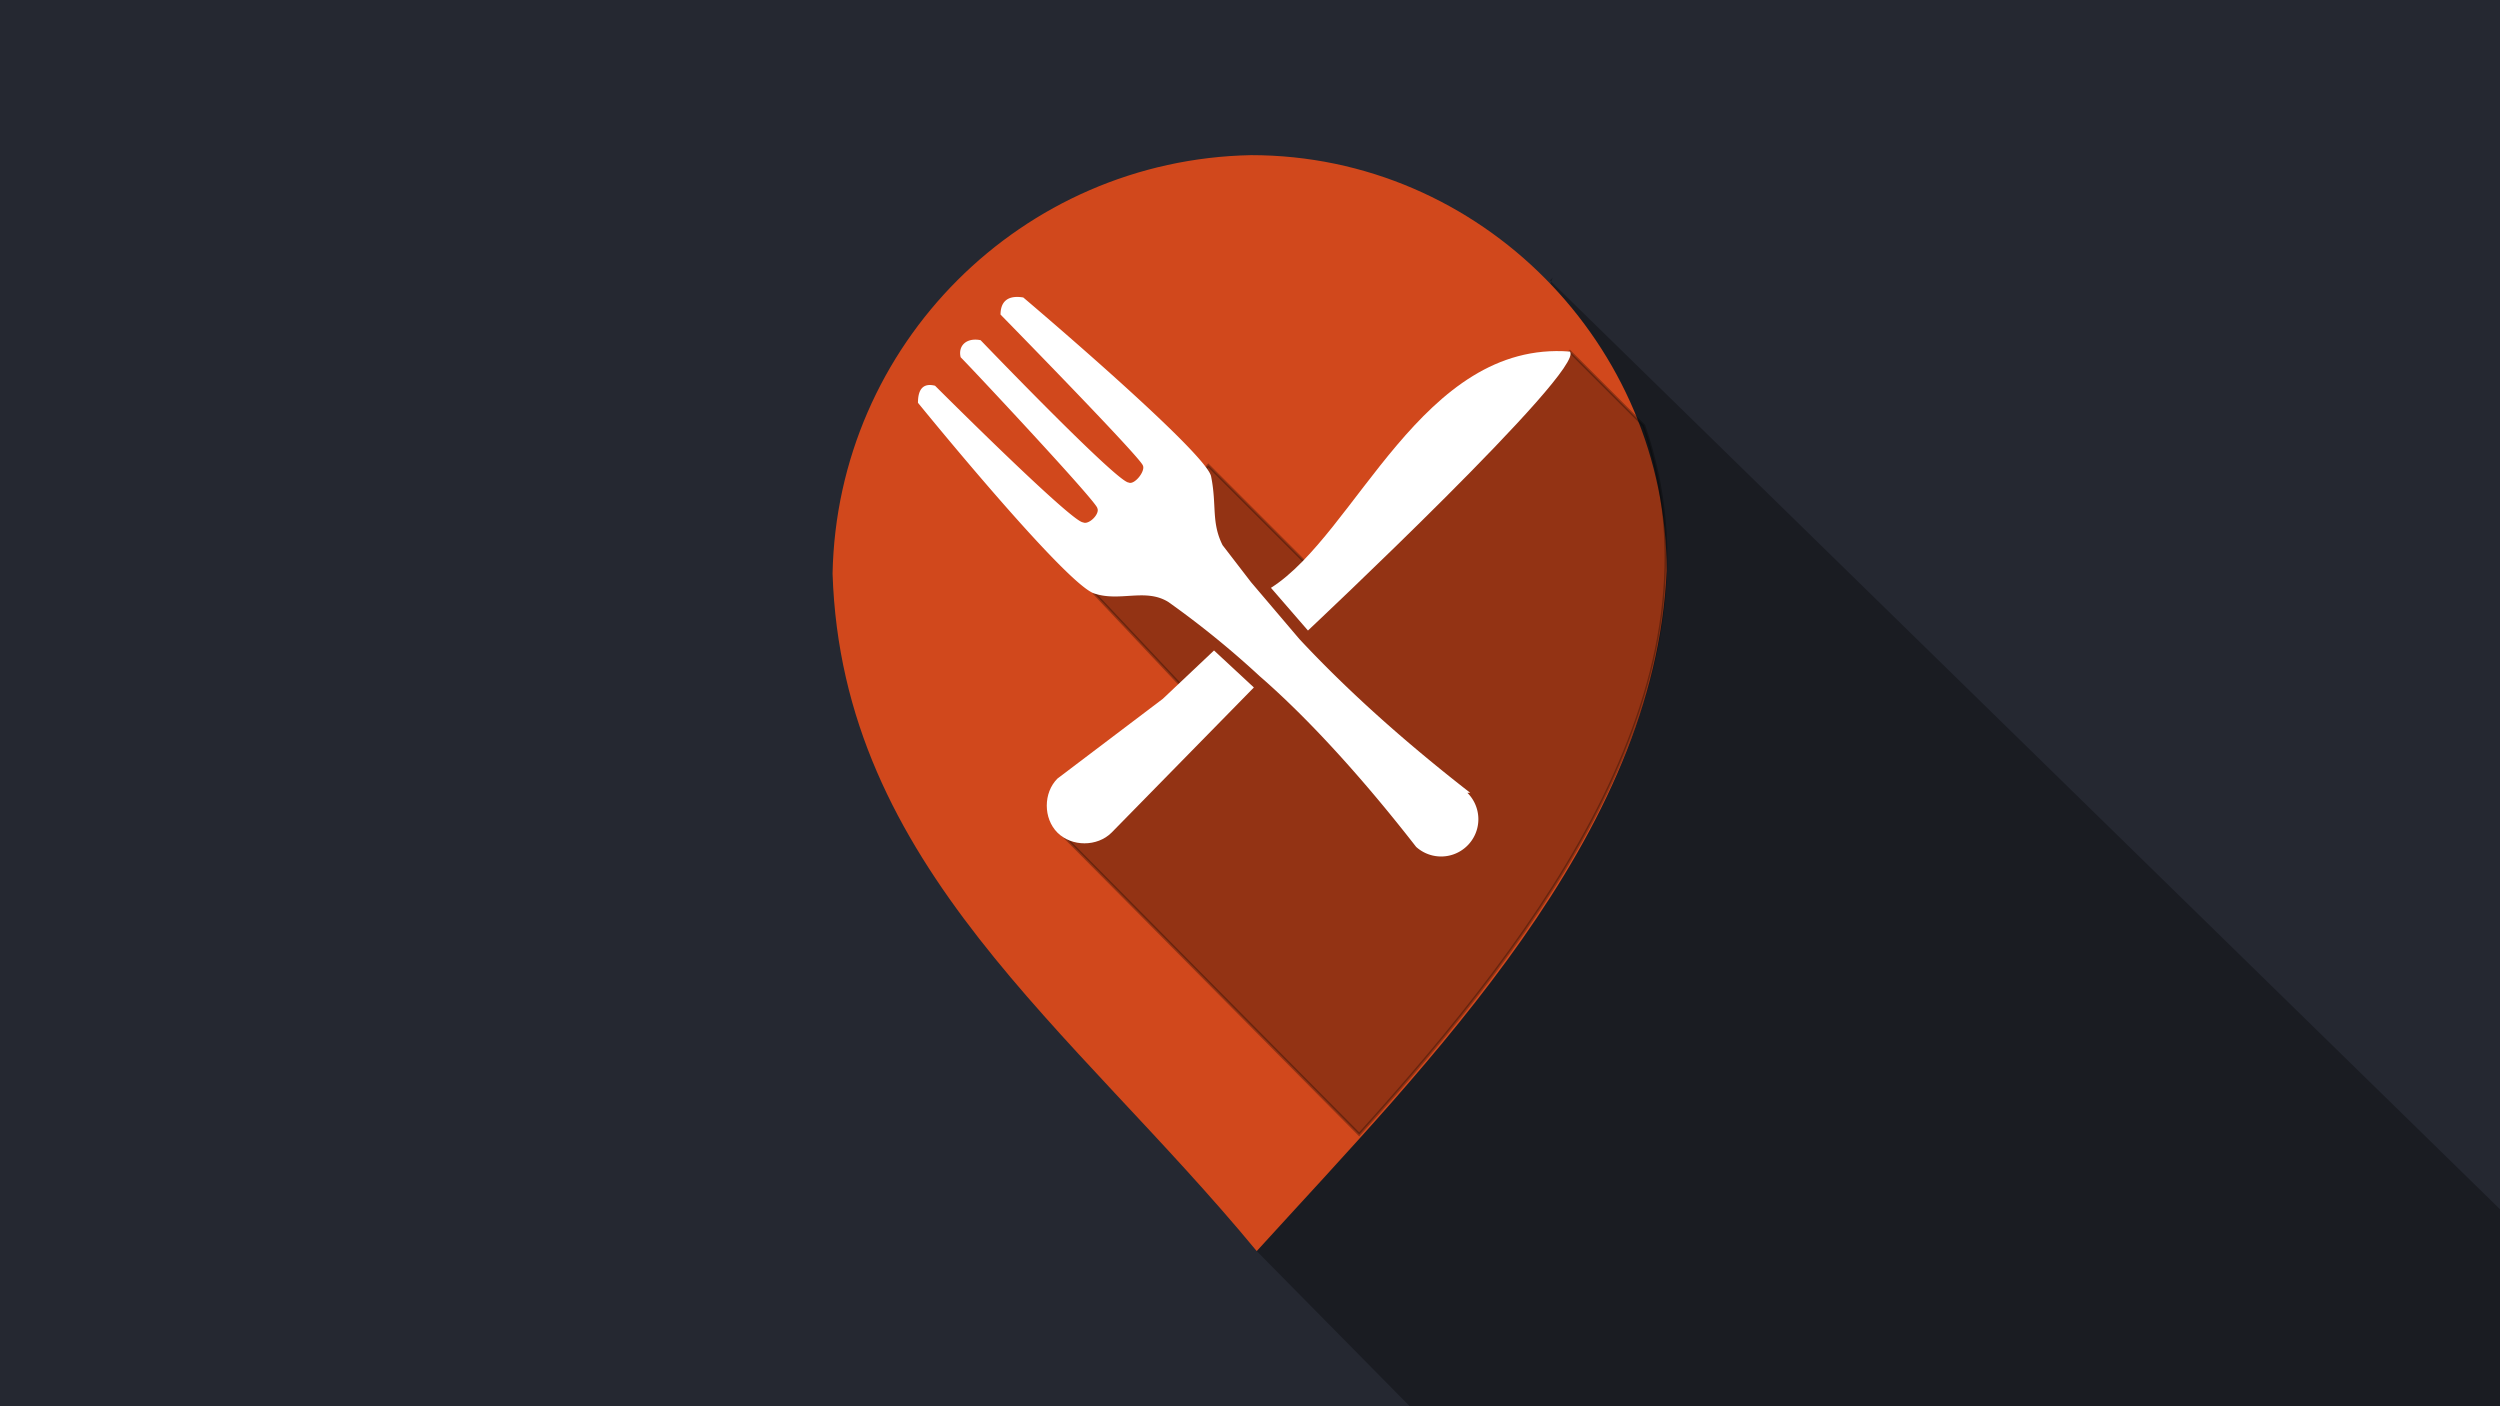 <?xml version="1.0" encoding="UTF-8" standalone="no"?>
<svg
   xmlns:dc="http://purl.org/dc/elements/1.1/"
   xmlns:cc="http://creativecommons.org/ns#"
   xmlns:rdf="http://www.w3.org/1999/02/22-rdf-syntax-ns#"
   xmlns:svg="http://www.w3.org/2000/svg"
   xmlns="http://www.w3.org/2000/svg"
   xmlns:sodipodi="http://sodipodi.sourceforge.net/DTD/sodipodi-0.dtd"
   xmlns:inkscape="http://www.inkscape.org/namespaces/inkscape"
   width="331.911"
   height="186.7"
   viewBox="0 0 87.822 49.4"
   version="1.1"
   id="svg20"
   sodipodi:docname="restaurant-reviews.svg"
   inkscape:version="0.92.2 (5c3e80d, 2017-08-06)"
   inkscape:export-filename="D:\Web-Projects\gatsby-may\src\images\restaurant-reviews.png"
   inkscape:export-xdpi="357.66223"
   inkscape:export-ydpi="357.66223">
  <defs
     id="defs24" />
  <sodipodi:namedview
     pagecolor="#ffffff"
     bordercolor="#666666"
     borderopacity="1"
     objecttolerance="10"
     gridtolerance="10"
     guidetolerance="10"
     inkscape:pageopacity="0"
     inkscape:pageshadow="2"
     inkscape:window-width="1920"
     inkscape:window-height="1017"
     id="namedview22"
     showgrid="false"
     inkscape:zoom="1.7876508"
     inkscape:cx="112.27184"
     inkscape:cy="137.7983"
     inkscape:window-x="-8"
     inkscape:window-y="-8"
     inkscape:window-maximized="1"
     inkscape:current-layer="svg20"
     fit-margin-top="0"
     fit-margin-left="0"
     fit-margin-right="0"
     fit-margin-bottom="0" />
  <g
     transform="translate(-0.7,-246.9)"
     id="g6"
     style="fill-rule:evenodd">
    <rect
       width="87.822"
       height="49.4"
       x="0.7"
       y="246.9"
       ry="0"
       id="rect2"
       style="fill:#252831" />
  </g>
  <path
     sodipodi:nodetypes="ccccccccc"
     style="opacity:0.3;stroke-width:1"
     inkscape:connector-curvature="0"
     id="path4"
     d="m 54.547,9.75 -9.4,25.5 -1,8.7 7.1,7.2 H 63.947 L 96.587,50.85 92.909,47.452 54.447,9.85 Z" />
  <g
     id="g18"
     style="fill:#ffffff"
     transform="translate(1.1920929e-8,6.1035156e-6)" />
  <g
     id="g3079"
     transform="translate(131.003,36.033)">
    <path
       sodipodi:nodetypes="ccccc"
       style="fill:#d1481c;stroke-width:1"
       inkscape:connector-curvature="0"
       id="path8"
       class="st0"
       d="m -86.856,7.917 c -6.486,-7.862 -14.567,-13.497 -14.9,-23.8 0.159,-8.052 6.648,-14.541 14.7,-14.7 8.1,0 14.6,6.7 14.6,14.6 -0.401,9.318 -8.35,17.25 -14.4,23.9 z" />
    <path
       sodipodi:nodetypes="ccccccccc"
       style="opacity:0.3;stroke:#000000;stroke-width:0.1"
       inkscape:connector-curvature="0"
       id="path10"
       d="m -75.856,-23.683 -9,7.7 -3.7,-3.7 -4,4.5 3.2,3.4 -4.4,5 10.5,10.6 c 6.501,-7.189 13.069,-16.029 10,-24.9 z" />
    <path
       id="path12"
       d="m -85.056,-13.883 -1.3,-1.5 c 3,-1.9 5.3,-8.7 10.5,-8.3 0.6,0.6 -9.2,9.8 -9.2,9.8 z"
       style="fill:#ffffff;stroke-width:1"
       inkscape:connector-curvature="0" />
    <path
       id="path14"
       d="m -79.456,-8.183 a 1.309,1.309 0 0 1 -1.8,1.9 c -2.1,-2.7 -4,-4.7 -5.5,-6 a 32,32 0 0 0 -3.2,-2.6 c -0.8,-0.5 -1.7,0 -2.6,-0.3 -1,-0.3 -6.2,-6.7 -6.2,-6.7 0,-0.5 0.2,-0.7 0.6,-0.6 0,0 4.8,4.8 5.2,4.8 0.2,0.1 0.6,-0.3 0.5,-0.5 0,-0.2 -4.4,-4.9 -4.8,-5.3 -0.1,-0.4 0.2,-0.7 0.7,-0.6 0,0 4.8,5 5.2,5 0.2,0.1 0.6,-0.4 0.5,-0.6 -0.1,-0.3 -5,-5.3 -5,-5.3 0,-0.4 0.2,-0.7 0.8,-0.6 0,0 6.5,5.5 6.6,6.3 0.2,1 0,1.6 0.4,2.4 l 1,1.3 1.7,2 c 1.4,1.5 3.3,3.3 6,5.4 z"
       inkscape:connector-curvature="0"
       style="fill:#ffffff;fill-opacity:1;stroke-width:1" />
    <path
       id="path16"
       d="m -91.956,-6.783 c -0.5,0.5 -1.4,0.5 -1.9,0 -0.5,-0.5 -0.5,-1.4 0,-1.9 l 3.7,-2.8 1.8,-1.7 1.4,1.3 z"
       style="fill:#ffffff;fill-opacity:1;stroke-width:1"
       inkscape:connector-curvature="0" />
  </g>
</svg>
